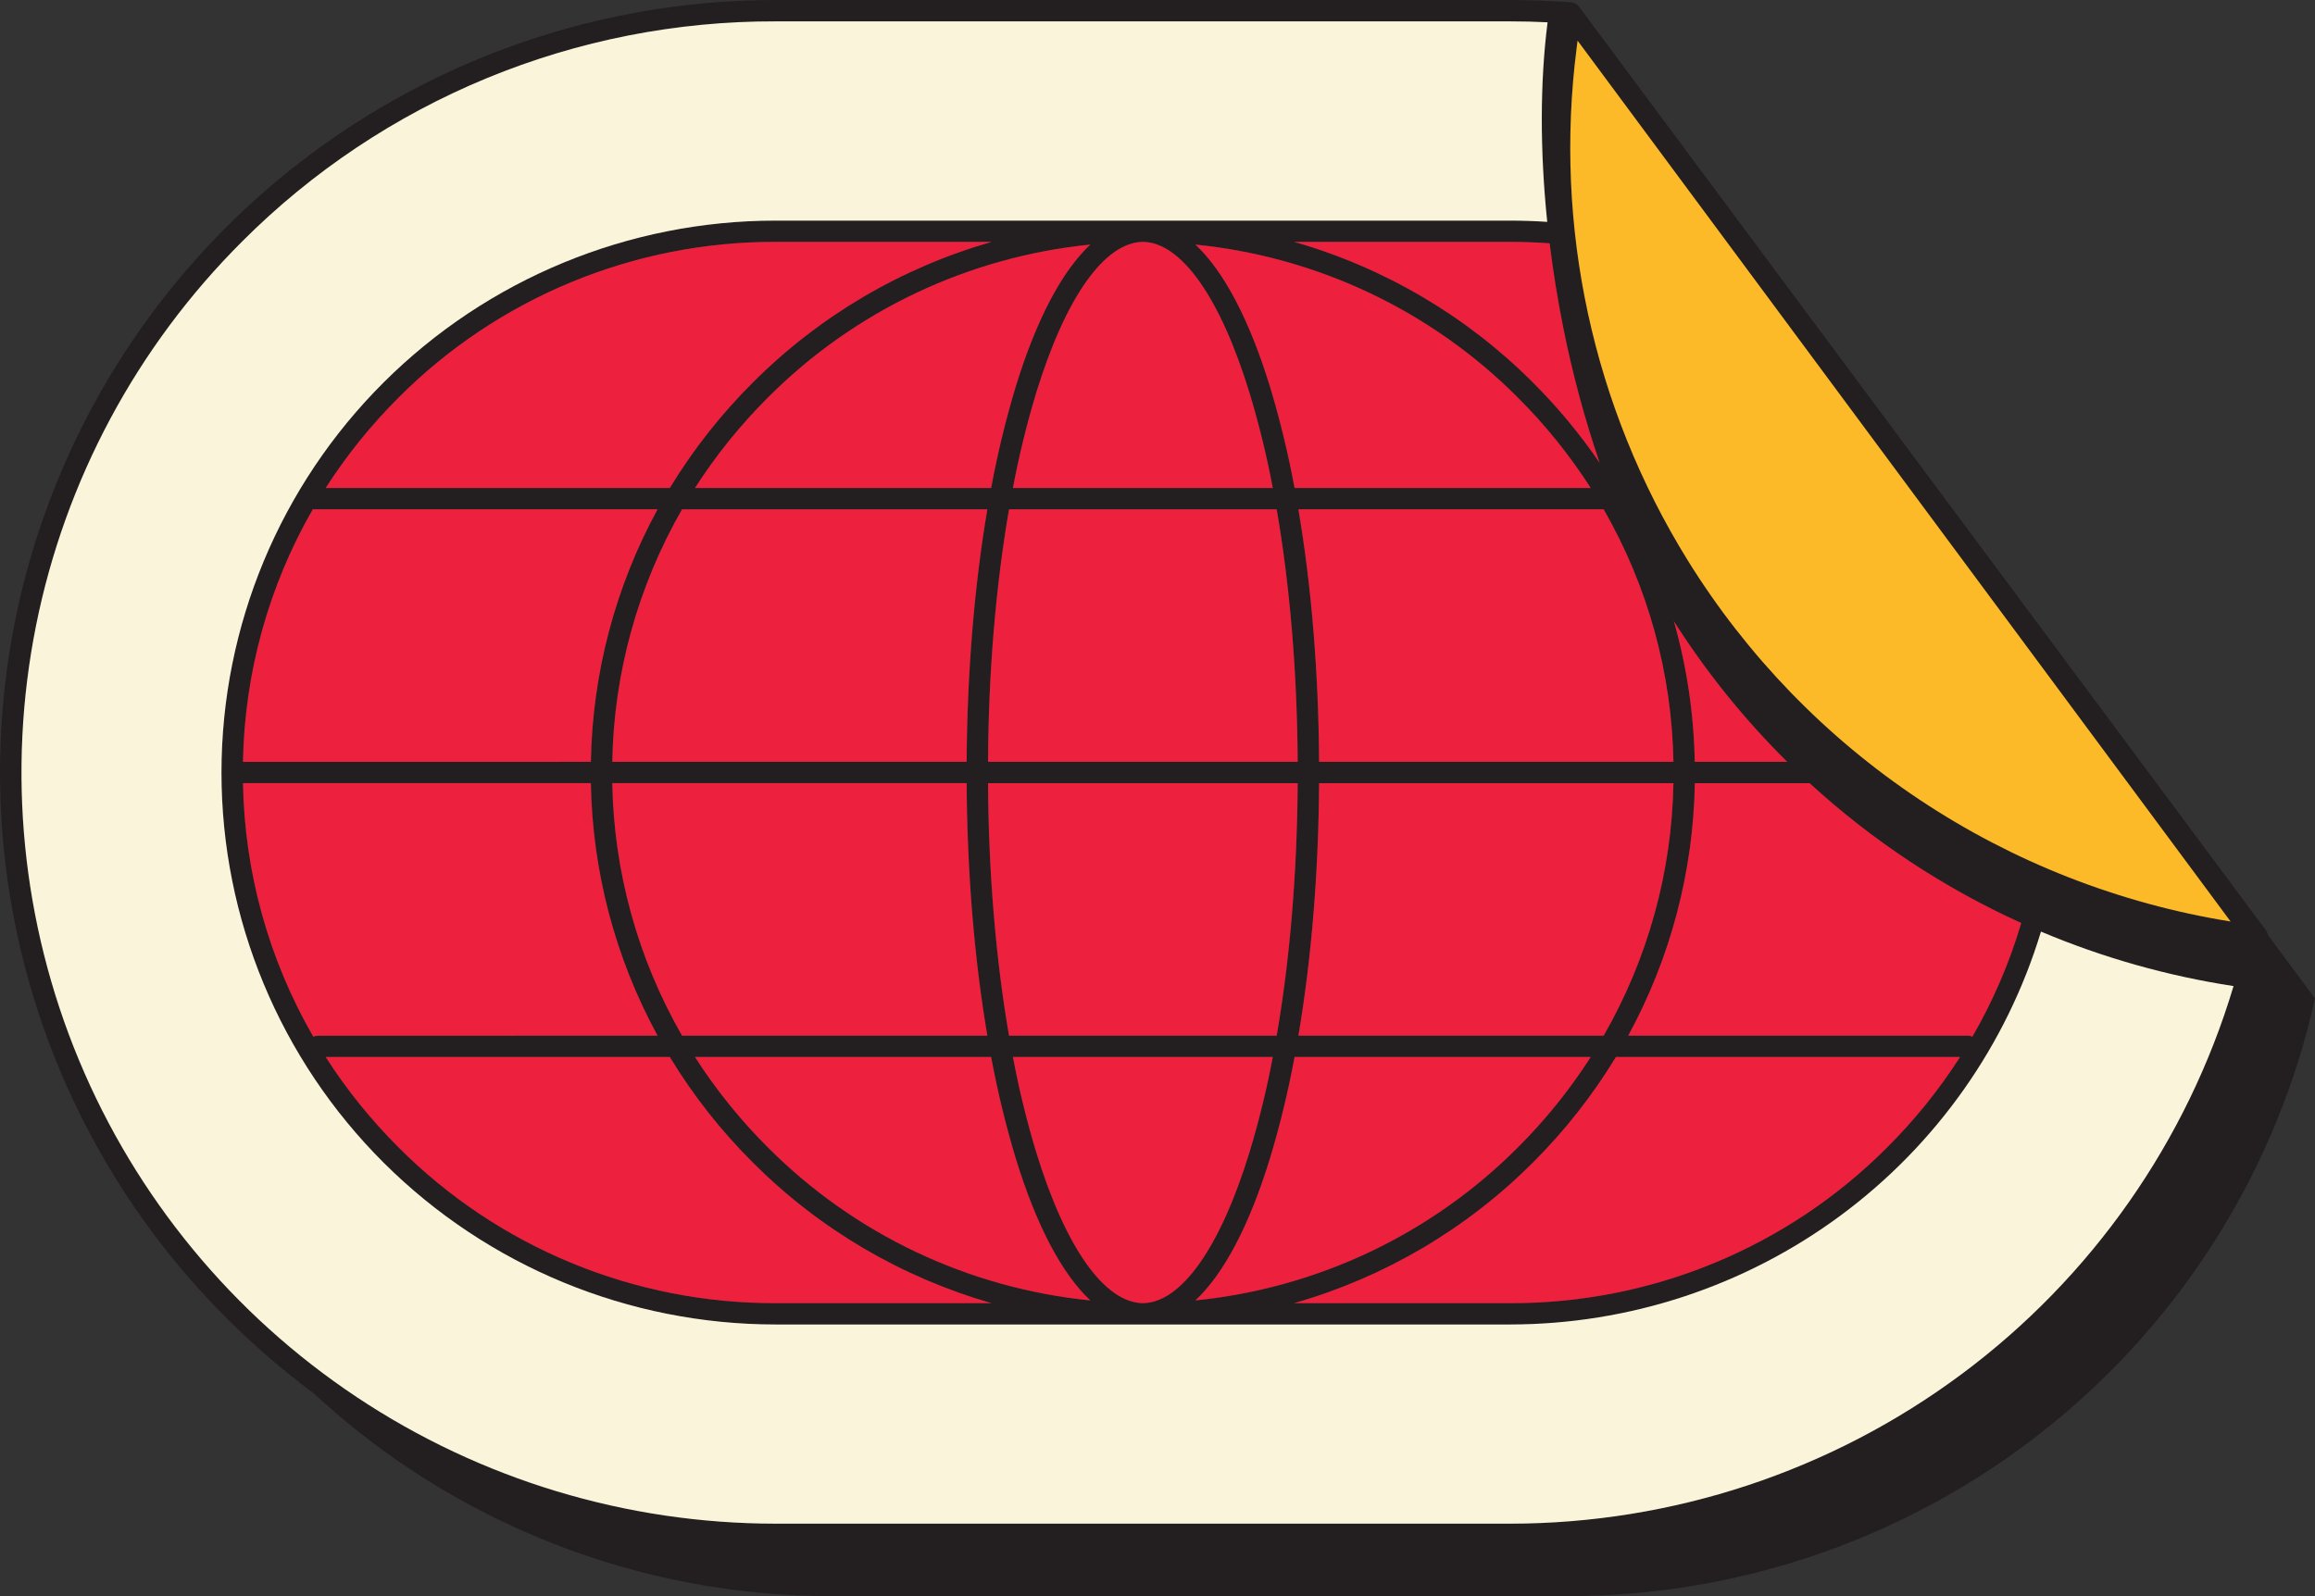 <svg width="145" height="100" viewBox="0 0 145 100" fill="none" xmlns="http://www.w3.org/2000/svg">
<rect x="0" y="0" width="145" height="100" fill="#333333" stroke="none"/>
<path d="M142.052 58.581C142.035 58.475 141.993 58.376 141.93 58.29L98.9 0.415C98.882 0.391 98.863 0.368 98.841 0.347L98.824 0.331C98.807 0.314 98.788 0.298 98.769 0.283L98.752 0.267C98.727 0.25 98.702 0.234 98.677 0.219H98.663C98.641 0.207 98.618 0.197 98.594 0.188L98.573 0.18C98.546 0.172 98.518 0.164 98.49 0.159C98.465 0.153 98.44 0.15 98.414 0.148C97.147 0.049 95.86 2.1823e-09 94.585 2.1823e-09H48.581C38.972 -9.08807e-05 29.58 2.838 21.59 8.157C13.601 13.475 7.375 21.034 3.698 29.878C0.021 38.722 -0.941 48.453 0.934 57.842C2.808 67.231 7.435 75.855 14.23 82.623C15.918 84.307 17.728 85.866 19.644 87.288C28.482 95.489 40.121 100.033 52.199 100H98.204C109.116 99.995 119.7 96.282 128.208 89.475C136.717 82.667 142.64 73.172 145 62.558L142.052 58.581ZM123.546 64.949C123.459 64.909 123.365 64.888 123.269 64.888H101.983C104.633 60.026 106.065 54.598 106.158 49.067H113.347C117.272 52.667 121.746 55.625 126.602 57.829C125.868 60.315 124.841 62.705 123.542 64.949H123.546ZM20.398 66.222H41.953C43.416 68.634 45.169 70.861 47.172 72.853C51.319 77.004 56.462 80.03 62.112 81.646H48.581C44.197 81.658 39.854 80.803 35.803 79.132C31.753 77.46 28.076 75.005 24.984 71.908C23.253 70.184 21.715 68.277 20.398 66.222ZM15.219 49.065H37.01C37.103 54.597 38.536 60.025 41.186 64.886H19.901C19.805 64.887 19.711 64.908 19.624 64.948C16.832 60.11 15.316 54.646 15.219 49.067V49.065ZM19.591 31.909C19.605 31.909 19.618 31.909 19.633 31.909H41.186C38.536 36.77 37.103 42.198 37.01 47.729H15.219C15.317 42.173 16.821 36.732 19.591 31.909ZM48.117 71.909C46.385 70.185 44.846 68.278 43.53 66.222H62.081C62.477 68.365 62.991 70.486 63.621 72.574C64.913 76.784 66.514 79.805 68.292 81.472C60.658 80.71 53.526 77.329 48.117 71.908V71.909ZM98.813 2.55L139.712 57.734C132.744 56.612 126.1 54.009 120.232 50.102C114.363 46.195 109.407 41.075 105.701 35.091C99.775 25.512 97.321 14.2 98.75 3.039L98.813 2.55ZM106.156 47.733C106.101 44.752 105.662 41.79 104.848 38.921C106.876 42.115 109.258 45.07 111.95 47.733H106.156ZM79.722 66.222C79.343 68.234 78.856 70.225 78.263 72.186C76.427 78.165 73.995 81.609 71.582 81.646C69.17 81.609 66.736 78.165 64.9 72.186C64.309 70.225 63.823 68.234 63.444 66.222H79.722ZM63.2 64.886C62.373 60.101 61.919 54.7 61.885 49.065H81.281C81.247 54.7 80.793 60.101 79.966 64.886H63.2ZM63.444 30.574C63.823 28.562 64.31 26.572 64.902 24.611C66.738 18.631 69.171 15.188 71.584 15.151C73.996 15.188 76.428 18.631 78.264 24.611C78.857 26.572 79.343 28.562 79.722 30.574H63.444ZM79.966 31.909C80.793 36.694 81.247 42.096 81.281 47.729H61.885C61.919 42.096 62.373 36.694 63.2 31.909H79.966ZM82.621 47.729C82.589 42.112 82.14 36.714 81.325 31.909H100.445C103.215 36.732 104.718 42.173 104.816 47.729H82.621ZM95.05 24.888C96.781 26.612 98.319 28.518 99.636 30.574H81.085C80.69 28.43 80.176 26.309 79.545 24.222C78.253 20.012 76.653 16.991 74.875 15.322C82.509 16.087 89.64 19.469 95.05 24.89V24.888ZM63.621 24.22C62.991 26.308 62.477 28.43 62.081 30.574H43.53C44.847 28.518 46.385 26.611 48.117 24.888C53.527 19.468 60.658 16.088 68.292 15.324C66.514 16.993 64.913 20.015 63.621 24.224V24.22ZM61.842 31.909C61.026 36.716 60.579 42.112 60.545 47.729H38.35C38.448 42.173 39.951 36.732 42.72 31.909H61.842ZM60.545 49.064C60.579 54.682 61.026 60.08 61.842 64.885H42.72C39.951 60.062 38.448 54.62 38.35 49.064H60.545ZM79.545 72.575C80.176 70.487 80.69 68.366 81.085 66.222H99.636C98.32 68.277 96.782 70.183 95.05 71.906C89.641 77.328 82.509 80.709 74.875 81.472C76.655 79.806 78.253 76.785 79.545 72.575ZM81.325 64.886C82.14 60.08 82.589 54.684 82.621 49.065H104.816C104.719 54.621 103.215 60.063 100.445 64.886H81.325ZM97.907 20.489C98.481 23.372 99.245 26.215 100.196 28.999C98.958 27.188 97.553 25.496 95.998 23.947C91.85 19.796 86.708 16.77 81.058 15.153H94.585C95.416 15.153 96.242 15.183 97.062 15.243C97.276 16.981 97.56 18.737 97.907 20.489ZM47.172 23.947C45.169 25.937 43.417 28.163 41.953 30.574H20.398C21.715 28.518 23.253 26.612 24.984 24.888C28.076 21.792 31.753 19.337 35.804 17.666C39.854 15.995 44.197 15.141 48.581 15.153H62.109C56.46 16.77 51.319 19.796 47.172 23.947ZM95.998 72.853C97.999 70.861 99.75 68.634 101.213 66.222H122.768C121.451 68.277 119.914 70.184 118.182 71.906C115.091 75.004 111.413 77.46 107.363 79.131C103.312 80.803 98.969 81.658 94.585 81.646H81.057C86.707 80.03 91.85 77.004 95.998 72.853ZM96.936 1.394C96.457 5.16 96.457 9.453 96.914 13.896C96.144 13.846 95.369 13.818 94.589 13.818H48.581C39.375 13.818 30.547 17.462 24.038 23.947C17.529 30.431 13.872 39.227 13.872 48.398C13.872 52.939 14.77 57.435 16.514 61.631C18.258 65.826 20.815 69.638 24.038 72.849C30.547 79.334 39.375 82.977 48.581 82.977H94.585C102.044 82.973 109.304 80.579 115.292 76.148C121.28 71.717 125.679 65.484 127.837 58.371C131.7 60.002 135.752 61.148 139.898 61.784C136.991 71.509 131.011 80.04 122.846 86.107C114.682 92.175 104.771 95.455 94.585 95.46H48.581C39.238 95.46 30.105 92.699 22.338 87.528C14.57 82.357 8.515 75.007 4.94 66.407C1.365 57.808 0.429 48.346 2.251 39.217C4.073 30.088 8.572 21.702 15.177 15.12C19.553 10.736 24.759 7.26 30.493 4.894C36.227 2.528 42.375 1.318 48.581 1.335H94.585C95.365 1.335 96.15 1.355 96.932 1.394H96.936Z" fill="#231F20"/>
<path d="M15.177 15.12C8.572 21.703 4.075 30.088 2.253 39.217C0.431 48.346 1.367 57.808 4.942 66.407C8.517 75.006 14.571 82.355 22.339 87.527C30.106 92.698 39.238 95.459 48.581 95.46H94.585C104.771 95.455 114.683 92.174 122.847 86.105C131.01 80.037 136.99 71.505 139.897 61.78C135.75 61.144 131.699 59.998 127.836 58.367C125.679 65.482 121.281 71.716 115.293 76.148C109.305 80.581 102.045 82.977 94.585 82.981H48.581C39.375 82.981 30.547 79.338 24.038 72.853C17.529 66.368 13.872 57.573 13.872 48.402C13.872 39.231 17.529 30.435 24.038 23.951C30.547 17.466 39.375 13.822 48.581 13.822H94.585C95.365 13.822 96.14 13.85 96.91 13.9C96.453 9.457 96.453 5.164 96.932 1.398C96.15 1.359 95.365 1.339 94.585 1.339H48.581C42.375 1.322 36.227 2.531 30.493 4.896C24.76 7.262 19.554 10.737 15.177 15.12Z" fill="#F9F4DA"/>
<path d="M37.01 47.732C37.103 42.199 38.535 36.771 41.186 31.909H19.633C19.618 31.909 19.605 31.909 19.591 31.909C16.82 36.733 15.316 42.176 15.219 47.733L37.01 47.732Z" fill="#ED203D"/>
<path d="M41.186 64.886C38.536 60.025 37.103 54.597 37.01 49.065H15.219C15.315 54.647 16.831 60.113 19.624 64.953C19.711 64.913 19.805 64.892 19.901 64.892L41.186 64.886Z" fill="#ED203D"/>
<path d="M74.875 15.324C76.653 16.993 78.253 20.015 79.545 24.224C80.176 26.311 80.69 28.431 81.085 30.574H99.636C98.319 28.518 96.781 26.612 95.05 24.888C89.64 19.468 82.509 16.088 74.875 15.324Z" fill="#ED203D"/>
<path d="M81.058 15.153C86.708 16.77 91.85 19.796 95.998 23.947C97.553 25.496 98.958 27.188 100.196 28.999C99.245 26.215 98.481 23.372 97.907 20.489C97.556 18.737 97.276 16.981 97.062 15.243C96.242 15.184 95.416 15.154 94.585 15.153H81.058Z" fill="#ED203D"/>
<path d="M24.984 24.89C23.253 26.614 21.715 28.519 20.398 30.574H41.953C43.417 28.163 45.169 25.937 47.172 23.947C51.319 19.796 56.46 16.77 62.109 15.153H48.581C44.197 15.142 39.854 15.996 35.803 17.668C31.753 19.339 28.076 21.794 24.984 24.89Z" fill="#ED203D"/>
<path d="M62.109 81.646C56.46 80.03 51.319 77.003 47.172 72.853C45.169 70.861 43.416 68.634 41.953 66.222H20.398C21.715 68.277 23.253 70.183 24.984 71.906C28.076 75.004 31.753 77.459 35.803 79.13C39.854 80.802 44.197 81.657 48.581 81.645L62.109 81.646Z" fill="#ED203D"/>
<path d="M48.117 24.89C46.385 26.613 44.847 28.519 43.53 30.574H62.081C62.477 28.43 62.991 26.309 63.621 24.222C64.913 20.012 66.514 16.991 68.292 15.322C60.658 16.087 53.527 19.469 48.117 24.89Z" fill="#ED203D"/>
<path d="M38.35 47.732H60.545C60.579 42.115 61.026 36.717 61.842 31.912H42.72C39.951 36.735 38.448 42.176 38.35 47.732Z" fill="#ED203D"/>
<path d="M94.585 81.646C98.969 81.658 103.312 80.804 107.363 79.132C111.413 77.46 115.09 75.005 118.182 71.908C119.914 70.184 121.452 68.278 122.768 66.222H101.213C99.75 68.633 97.999 70.86 95.998 72.852C91.85 77.002 86.707 80.029 81.057 81.645L94.585 81.646Z" fill="#ED203D"/>
<path d="M42.72 64.886H61.842C61.026 60.08 60.579 54.684 60.545 49.065H38.35C38.448 54.621 39.951 60.063 42.72 64.886Z" fill="#ED203D"/>
<path d="M111.945 47.732C109.253 45.069 106.871 42.113 104.842 38.92C105.656 41.789 106.096 44.751 106.15 47.732H111.945Z" fill="#ED203D"/>
<path d="M63.621 72.575C62.991 70.487 62.477 68.366 62.081 66.222H43.53C44.846 68.277 46.385 70.184 48.117 71.906C53.526 77.328 60.658 80.71 68.292 81.474C66.514 79.806 64.913 76.785 63.621 72.575Z" fill="#ED203D"/>
<path d="M104.816 49.067H82.621C82.589 54.685 82.14 60.083 81.325 64.888H100.445C103.215 60.065 104.719 54.623 104.816 49.067Z" fill="#ED203D"/>
<path d="M95.05 71.908C96.782 70.184 98.32 68.277 99.636 66.222H81.085C80.69 68.366 80.176 70.487 79.545 72.574C78.253 76.784 76.653 79.805 74.875 81.472C82.509 80.709 89.641 77.328 95.05 71.908Z" fill="#ED203D"/>
<path d="M61.885 47.732H81.281C81.247 42.099 80.793 36.697 79.966 31.912H63.2C62.373 36.697 61.913 42.099 61.885 47.732Z" fill="#ED203D"/>
<path d="M100.445 31.909H81.325C82.14 36.716 82.589 42.112 82.621 47.729H104.816C104.718 42.173 103.215 36.732 100.445 31.909Z" fill="#ED203D"/>
<path d="M64.902 72.186C66.738 78.165 69.171 81.609 71.584 81.646C73.996 81.609 76.428 78.165 78.264 72.186C78.857 70.225 79.343 68.234 79.722 66.222H63.444C63.823 68.234 64.31 70.225 64.902 72.186Z" fill="#ED203D"/>
<path d="M81.281 49.067H61.885C61.919 54.701 62.373 60.103 63.2 64.888H79.966C80.793 60.103 81.247 54.701 81.281 49.067Z" fill="#ED203D"/>
<path d="M71.584 15.153C69.171 15.191 66.738 18.634 64.902 24.614C64.31 26.574 63.823 28.563 63.444 30.574H79.722C79.343 28.563 78.856 26.573 78.263 24.614C76.428 18.634 73.996 15.191 71.584 15.153Z" fill="#ED203D"/>
<path d="M126.599 57.829C121.743 55.625 117.269 52.667 113.344 49.067H106.156C106.063 54.598 104.632 60.025 101.983 64.886H123.265C123.361 64.887 123.455 64.908 123.542 64.948C124.84 62.703 125.866 60.314 126.599 57.829Z" fill="#ED203D"/>
<path d="M105.701 35.089C109.407 41.074 114.363 46.194 120.232 50.101C126.1 54.008 132.744 56.611 139.712 57.733L98.813 2.549L98.75 3.039C97.322 14.2 99.775 25.512 105.701 35.089Z" fill="#FCBA28"/>
</svg>
